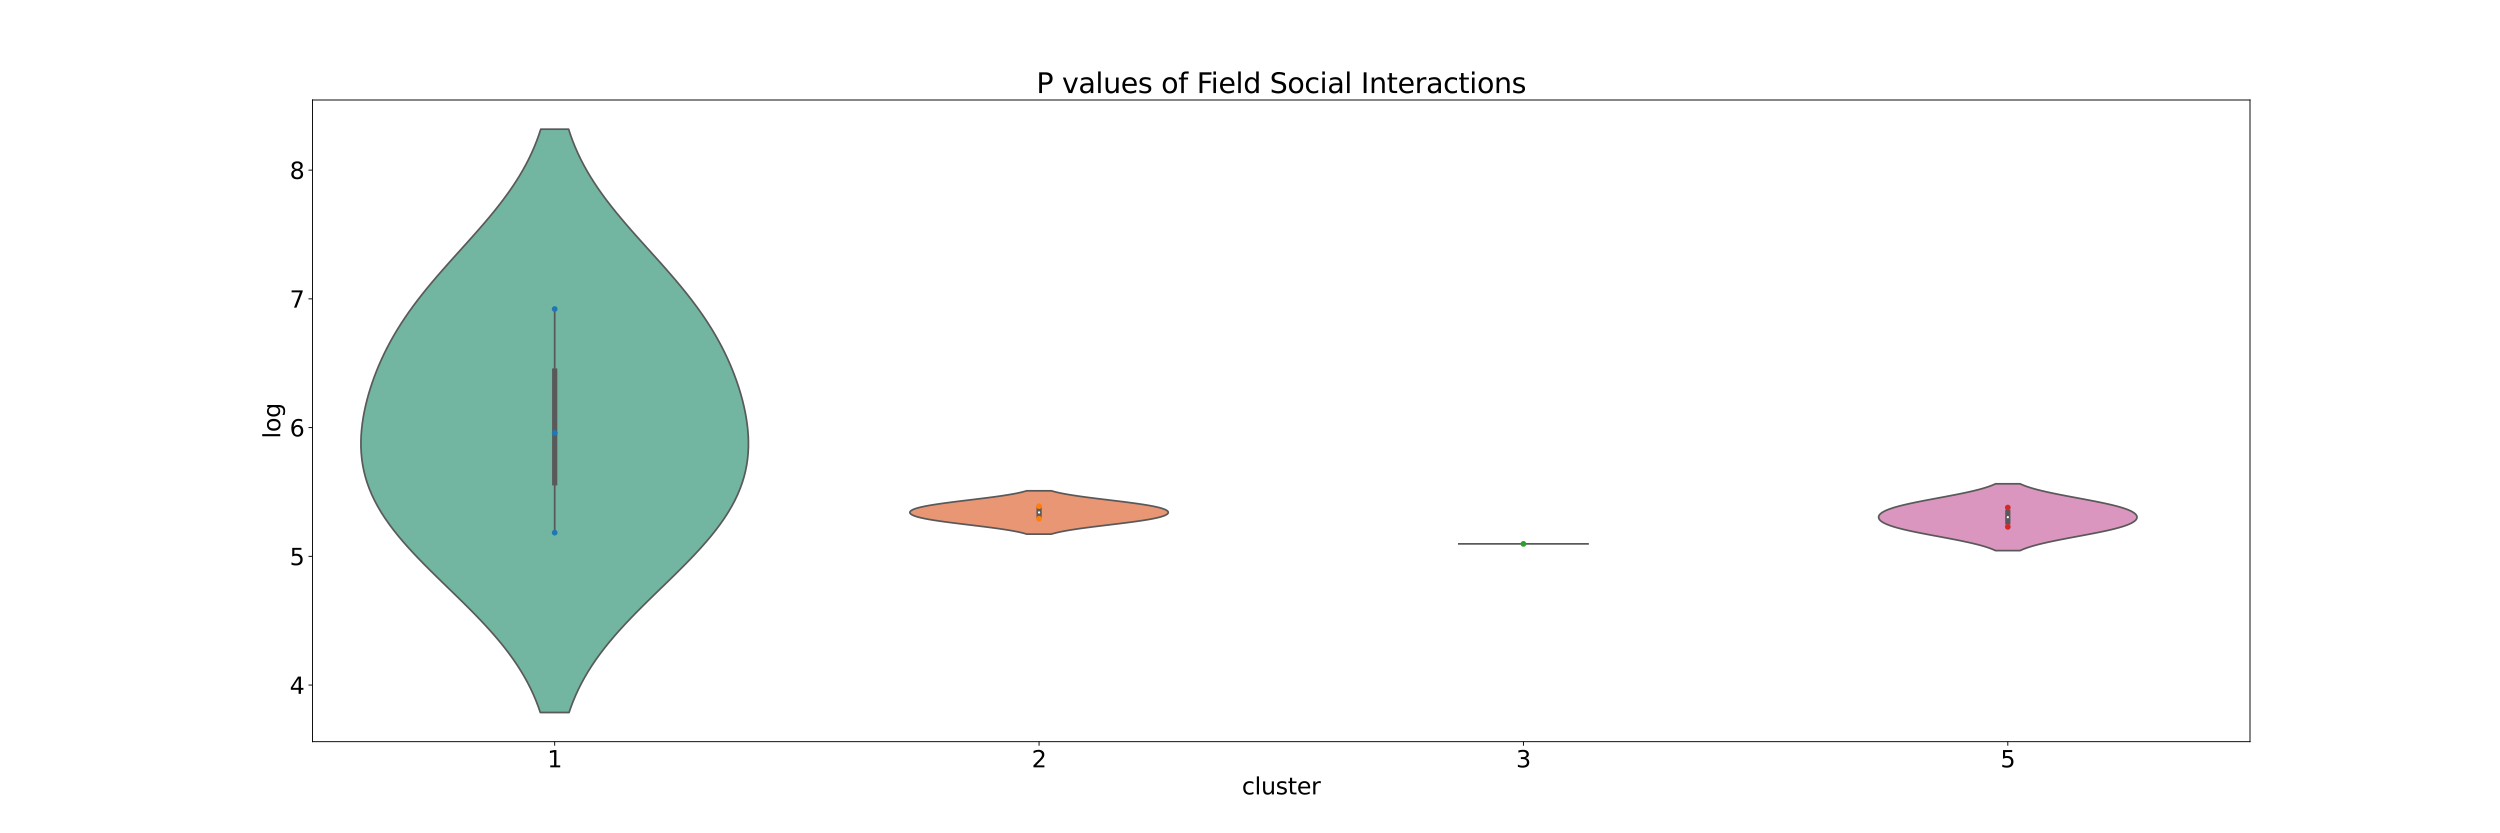 <?xml version="1.0" encoding="utf-8" standalone="no"?>
<!DOCTYPE svg PUBLIC "-//W3C//DTD SVG 1.1//EN"
        "http://www.w3.org/Graphics/SVG/1.1/DTD/svg11.dtd">
<svg xmlns:xlink="http://www.w3.org/1999/xlink" width="2160pt" height="720pt" viewBox="0 0 2160 720"
     xmlns="http://www.w3.org/2000/svg" version="1.1">
    <defs>
        <style type="text/css">*{stroke-linejoin: round; stroke-linecap: butt}</style>
    </defs>
    <g id="figure_1">
        <g id="patch_1">
            <path d="M 0 720
L 2160 720 
L 2160 0 
L 0 0 
z
" style="fill: #ffffff"/>
        </g>
        <g id="axes_1">
            <g id="patch_2">
                <path d="M 270 640.8
L 1944 640.8 
L 1944 86.4 
L 270 86.4 
z
" style="fill: #ffffff"/>
            </g>
            <g id="PolyCollection_1">
                <defs>
                    <path id="m71a67c14d9" d="M 491.672 -104.4
L 466.828 -104.4 
L 465.059 -109.491 
L 463.102 -114.582 
L 460.949 -119.673 
L 458.59 -124.764 
L 456.019 -129.855 
L 453.229 -134.945 
L 450.217 -140.036 
L 446.98 -145.127 
L 443.519 -150.218 
L 439.837 -155.309 
L 435.937 -160.4 
L 431.828 -165.491 
L 427.519 -170.582 
L 423.024 -175.673 
L 418.358 -180.764 
L 413.539 -185.855 
L 408.586 -190.945 
L 403.524 -196.036 
L 398.375 -201.127 
L 393.165 -206.218 
L 387.923 -211.309 
L 382.677 -216.4 
L 377.455 -221.491 
L 372.285 -226.582 
L 367.198 -231.673 
L 362.222 -236.764 
L 357.382 -241.855 
L 352.706 -246.945 
L 348.217 -252.036 
L 343.937 -257.127 
L 339.885 -262.218 
L 336.08 -267.309 
L 332.535 -272.4 
L 329.262 -277.491 
L 326.27 -282.582 
L 323.565 -287.673 
L 321.151 -292.764 
L 319.027 -297.855 
L 317.192 -302.945 
L 315.641 -308.036 
L 314.369 -313.127 
L 313.367 -318.218 
L 312.625 -323.309 
L 312.132 -328.4 
L 311.878 -333.491 
L 311.85 -338.582 
L 312.036 -343.673 
L 312.423 -348.764 
L 313.001 -353.855 
L 313.758 -358.945 
L 314.685 -364.036 
L 315.774 -369.127 
L 317.017 -374.218 
L 318.409 -379.309 
L 319.946 -384.4 
L 321.625 -389.491 
L 323.446 -394.582 
L 325.409 -399.673 
L 327.515 -404.764 
L 329.768 -409.855 
L 332.169 -414.945 
L 334.722 -420.036 
L 337.432 -425.127 
L 340.3 -430.218 
L 343.33 -435.309 
L 346.522 -440.4 
L 349.876 -445.491 
L 353.392 -450.582 
L 357.065 -455.673 
L 360.889 -460.764 
L 364.857 -465.855 
L 368.959 -470.945 
L 373.183 -476.036 
L 377.514 -481.127 
L 381.935 -486.218 
L 386.43 -491.309 
L 390.977 -496.4 
L 395.557 -501.491 
L 400.147 -506.582 
L 404.725 -511.673 
L 409.27 -516.764 
L 413.758 -521.855 
L 418.17 -526.945 
L 422.483 -532.036 
L 426.68 -537.127 
L 430.743 -542.218 
L 434.656 -547.309 
L 438.406 -552.4 
L 441.981 -557.491 
L 445.373 -562.582 
L 448.575 -567.673 
L 451.582 -572.764 
L 454.392 -577.855 
L 457.005 -582.945 
L 459.423 -588.036 
L 461.648 -593.127 
L 463.686 -598.218 
L 465.545 -603.309 
L 467.23 -608.4 
L 491.27 -608.4 
L 491.27 -608.4 
L 492.955 -603.309 
L 494.814 -598.218 
L 496.852 -593.127 
L 499.077 -588.036 
L 501.495 -582.945 
L 504.108 -577.855 
L 506.918 -572.764 
L 509.925 -567.673 
L 513.127 -562.582 
L 516.519 -557.491 
L 520.094 -552.4 
L 523.844 -547.309 
L 527.757 -542.218 
L 531.82 -537.127 
L 536.017 -532.036 
L 540.33 -526.945 
L 544.742 -521.855 
L 549.23 -516.764 
L 553.775 -511.673 
L 558.353 -506.582 
L 562.943 -501.491 
L 567.523 -496.4 
L 572.07 -491.309 
L 576.565 -486.218 
L 580.986 -481.127 
L 585.317 -476.036 
L 589.541 -470.945 
L 593.643 -465.855 
L 597.611 -460.764 
L 601.435 -455.673 
L 605.108 -450.582 
L 608.624 -445.491 
L 611.978 -440.4 
L 615.17 -435.309 
L 618.2 -430.218 
L 621.068 -425.127 
L 623.778 -420.036 
L 626.331 -414.945 
L 628.732 -409.855 
L 630.985 -404.764 
L 633.091 -399.673 
L 635.054 -394.582 
L 636.875 -389.491 
L 638.554 -384.4 
L 640.091 -379.309 
L 641.483 -374.218 
L 642.726 -369.127 
L 643.815 -364.036 
L 644.742 -358.945 
L 645.499 -353.855 
L 646.077 -348.764 
L 646.464 -343.673 
L 646.65 -338.582 
L 646.622 -333.491 
L 646.368 -328.4 
L 645.875 -323.309 
L 645.133 -318.218 
L 644.131 -313.127 
L 642.859 -308.036 
L 641.308 -302.945 
L 639.473 -297.855 
L 637.349 -292.764 
L 634.935 -287.673 
L 632.23 -282.582 
L 629.238 -277.491 
L 625.965 -272.4 
L 622.42 -267.309 
L 618.615 -262.218 
L 614.563 -257.127 
L 610.283 -252.036 
L 605.794 -246.945 
L 601.118 -241.855 
L 596.278 -236.764 
L 591.302 -231.673 
L 586.215 -226.582 
L 581.045 -221.491 
L 575.823 -216.4 
L 570.577 -211.309 
L 565.335 -206.218 
L 560.125 -201.127 
L 554.976 -196.036 
L 549.914 -190.945 
L 544.961 -185.855 
L 540.142 -180.764 
L 535.476 -175.673 
L 530.981 -170.582 
L 526.672 -165.491 
L 522.563 -160.4 
L 518.663 -155.309 
L 514.981 -150.218 
L 511.52 -145.127 
L 508.283 -140.036 
L 505.271 -134.945 
L 502.481 -129.855 
L 499.91 -124.764 
L 497.551 -119.673 
L 495.398 -114.582 
L 493.441 -109.491 
L 491.672 -104.4 
z
" style="stroke: #595959; stroke-width: 1.5"/>
                </defs>
                <g clip-path="url(#p49e422eb8f)">
                    <use xlink:href="#m71a67c14d9" x="0" y="720"
                         style="fill: #72b6a1; stroke: #595959; stroke-width: 1.5"/>
                </g>
            </g>
            <g id="PolyCollection_2">
                <defs>
                    <path id="m74f703da2f" d="M 908.363 -258.526
L 887.137 -258.526 
L 885.867 -258.904 
L 884.487 -259.282 
L 882.993 -259.66 
L 881.381 -260.039 
L 879.65 -260.417 
L 877.798 -260.795 
L 875.824 -261.173 
L 873.728 -261.551 
L 871.512 -261.93 
L 869.178 -262.308 
L 866.73 -262.686 
L 864.174 -263.064 
L 861.514 -263.443 
L 858.76 -263.821 
L 855.919 -264.199 
L 853.001 -264.577 
L 850.016 -264.955 
L 846.977 -265.334 
L 843.897 -265.712 
L 840.787 -266.09 
L 837.663 -266.468 
L 834.537 -266.847 
L 831.425 -267.225 
L 828.341 -267.603 
L 825.298 -267.981 
L 822.311 -268.359 
L 819.392 -268.738 
L 816.554 -269.116 
L 813.809 -269.494 
L 811.166 -269.872 
L 808.636 -270.25 
L 806.226 -270.629 
L 803.943 -271.007 
L 801.793 -271.385 
L 799.78 -271.763 
L 797.908 -272.142 
L 796.177 -272.52 
L 794.589 -272.898 
L 793.145 -273.276 
L 791.842 -273.654 
L 790.679 -274.033 
L 789.655 -274.411 
L 788.766 -274.789 
L 788.011 -275.167 
L 787.386 -275.545 
L 786.889 -275.924 
L 786.519 -276.302 
L 786.273 -276.68 
L 786.15 -277.058 
L 786.15 -277.437 
L 786.273 -277.815 
L 786.519 -278.193 
L 786.889 -278.571 
L 787.386 -278.949 
L 788.011 -279.328 
L 788.766 -279.706 
L 789.655 -280.084 
L 790.679 -280.462 
L 791.842 -280.841 
L 793.145 -281.219 
L 794.589 -281.597 
L 796.177 -281.975 
L 797.908 -282.353 
L 799.78 -282.732 
L 801.793 -283.11 
L 803.943 -283.488 
L 806.226 -283.866 
L 808.636 -284.244 
L 811.166 -284.623 
L 813.809 -285.001 
L 816.554 -285.379 
L 819.392 -285.757 
L 822.311 -286.136 
L 825.298 -286.514 
L 828.341 -286.892 
L 831.425 -287.27 
L 834.537 -287.648 
L 837.663 -288.027 
L 840.787 -288.405 
L 843.897 -288.783 
L 846.977 -289.161 
L 850.016 -289.539 
L 853.001 -289.918 
L 855.919 -290.296 
L 858.76 -290.674 
L 861.514 -291.052 
L 864.174 -291.431 
L 866.73 -291.809 
L 869.178 -292.187 
L 871.512 -292.565 
L 873.728 -292.943 
L 875.824 -293.322 
L 877.798 -293.7 
L 879.65 -294.078 
L 881.381 -294.456 
L 882.993 -294.835 
L 884.487 -295.213 
L 885.867 -295.591 
L 887.137 -295.969 
L 908.363 -295.969 
L 908.363 -295.969 
L 909.633 -295.591 
L 911.013 -295.213 
L 912.507 -294.835 
L 914.119 -294.456 
L 915.85 -294.078 
L 917.702 -293.7 
L 919.676 -293.322 
L 921.772 -292.943 
L 923.988 -292.565 
L 926.322 -292.187 
L 928.77 -291.809 
L 931.326 -291.431 
L 933.986 -291.052 
L 936.74 -290.674 
L 939.581 -290.296 
L 942.499 -289.918 
L 945.484 -289.539 
L 948.523 -289.161 
L 951.603 -288.783 
L 954.713 -288.405 
L 957.837 -288.027 
L 960.963 -287.648 
L 964.075 -287.27 
L 967.159 -286.892 
L 970.202 -286.514 
L 973.189 -286.136 
L 976.108 -285.757 
L 978.946 -285.379 
L 981.691 -285.001 
L 984.334 -284.623 
L 986.864 -284.244 
L 989.274 -283.866 
L 991.557 -283.488 
L 993.707 -283.11 
L 995.72 -282.732 
L 997.592 -282.353 
L 999.323 -281.975 
L 1000.911 -281.597 
L 1002.355 -281.219 
L 1003.658 -280.841 
L 1004.821 -280.462 
L 1005.845 -280.084 
L 1006.734 -279.706 
L 1007.489 -279.328 
L 1008.114 -278.949 
L 1008.611 -278.571 
L 1008.981 -278.193 
L 1009.227 -277.815 
L 1009.35 -277.437 
L 1009.35 -277.058 
L 1009.227 -276.68 
L 1008.981 -276.302 
L 1008.611 -275.924 
L 1008.114 -275.545 
L 1007.489 -275.167 
L 1006.734 -274.789 
L 1005.845 -274.411 
L 1004.821 -274.033 
L 1003.658 -273.654 
L 1002.355 -273.276 
L 1000.911 -272.898 
L 999.323 -272.52 
L 997.592 -272.142 
L 995.72 -271.763 
L 993.707 -271.385 
L 991.557 -271.007 
L 989.274 -270.629 
L 986.864 -270.25 
L 984.334 -269.872 
L 981.691 -269.494 
L 978.946 -269.116 
L 976.108 -268.738 
L 973.189 -268.359 
L 970.202 -267.981 
L 967.159 -267.603 
L 964.075 -267.225 
L 960.963 -266.847 
L 957.837 -266.468 
L 954.713 -266.09 
L 951.603 -265.712 
L 948.523 -265.334 
L 945.484 -264.955 
L 942.499 -264.577 
L 939.581 -264.199 
L 936.74 -263.821 
L 933.986 -263.443 
L 931.326 -263.064 
L 928.77 -262.686 
L 926.322 -262.308 
L 923.988 -261.93 
L 921.772 -261.551 
L 919.676 -261.173 
L 917.702 -260.795 
L 915.85 -260.417 
L 914.119 -260.039 
L 912.507 -259.66 
L 911.013 -259.282 
L 909.633 -258.904 
L 908.363 -258.526 
z
" style="stroke: #595959; stroke-width: 1.5"/>
                </defs>
                <g clip-path="url(#p49e422eb8f)">
                    <use xlink:href="#m74f703da2f" x="0" y="720"
                         style="fill: #e99675; stroke: #595959; stroke-width: 1.5"/>
                </g>
            </g>
            <g id="PolyCollection_3">
                <defs>
                    <path id="md8338ab1d3" d="M 1745.363 -244.277
L 1724.137 -244.277 
L 1722.867 -244.86 
L 1721.487 -245.443 
L 1719.993 -246.026 
L 1718.381 -246.609 
L 1716.65 -247.192 
L 1714.798 -247.775 
L 1712.824 -248.358 
L 1710.728 -248.941 
L 1708.512 -249.524 
L 1706.178 -250.107 
L 1703.73 -250.69 
L 1701.174 -251.273 
L 1698.514 -251.856 
L 1695.76 -252.439 
L 1692.919 -253.022 
L 1690.001 -253.605 
L 1687.016 -254.188 
L 1683.977 -254.771 
L 1680.897 -255.354 
L 1677.787 -255.937 
L 1674.663 -256.521 
L 1671.537 -257.104 
L 1668.425 -257.687 
L 1665.341 -258.27 
L 1662.298 -258.853 
L 1659.311 -259.436 
L 1656.392 -260.019 
L 1653.554 -260.602 
L 1650.809 -261.185 
L 1648.166 -261.768 
L 1645.636 -262.351 
L 1643.226 -262.934 
L 1640.943 -263.517 
L 1638.793 -264.1 
L 1636.78 -264.683 
L 1634.908 -265.266 
L 1633.177 -265.849 
L 1631.589 -266.432 
L 1630.145 -267.015 
L 1628.842 -267.598 
L 1627.679 -268.181 
L 1626.655 -268.764 
L 1625.766 -269.347 
L 1625.011 -269.93 
L 1624.386 -270.513 
L 1623.889 -271.096 
L 1623.519 -271.679 
L 1623.273 -272.263 
L 1623.15 -272.846 
L 1623.15 -273.429 
L 1623.273 -274.012 
L 1623.519 -274.595 
L 1623.889 -275.178 
L 1624.386 -275.761 
L 1625.011 -276.344 
L 1625.766 -276.927 
L 1626.655 -277.51 
L 1627.679 -278.093 
L 1628.842 -278.676 
L 1630.145 -279.259 
L 1631.589 -279.842 
L 1633.177 -280.425 
L 1634.908 -281.008 
L 1636.78 -281.591 
L 1638.793 -282.174 
L 1640.943 -282.757 
L 1643.226 -283.34 
L 1645.636 -283.923 
L 1648.166 -284.506 
L 1650.809 -285.089 
L 1653.554 -285.672 
L 1656.392 -286.255 
L 1659.311 -286.838 
L 1662.298 -287.421 
L 1665.341 -288.005 
L 1668.425 -288.588 
L 1671.537 -289.171 
L 1674.663 -289.754 
L 1677.787 -290.337 
L 1680.897 -290.92 
L 1683.977 -291.503 
L 1687.016 -292.086 
L 1690.001 -292.669 
L 1692.919 -293.252 
L 1695.76 -293.835 
L 1698.514 -294.418 
L 1701.174 -295.001 
L 1703.73 -295.584 
L 1706.178 -296.167 
L 1708.512 -296.75 
L 1710.728 -297.333 
L 1712.824 -297.916 
L 1714.798 -298.499 
L 1716.65 -299.082 
L 1718.381 -299.665 
L 1719.993 -300.248 
L 1721.487 -300.831 
L 1722.867 -301.414 
L 1724.137 -301.997 
L 1745.363 -301.997 
L 1745.363 -301.997 
L 1746.633 -301.414 
L 1748.013 -300.831 
L 1749.507 -300.248 
L 1751.119 -299.665 
L 1752.85 -299.082 
L 1754.702 -298.499 
L 1756.676 -297.916 
L 1758.772 -297.333 
L 1760.988 -296.75 
L 1763.322 -296.167 
L 1765.77 -295.584 
L 1768.326 -295.001 
L 1770.986 -294.418 
L 1773.74 -293.835 
L 1776.581 -293.252 
L 1779.499 -292.669 
L 1782.484 -292.086 
L 1785.523 -291.503 
L 1788.603 -290.92 
L 1791.713 -290.337 
L 1794.837 -289.754 
L 1797.963 -289.171 
L 1801.075 -288.588 
L 1804.159 -288.005 
L 1807.202 -287.421 
L 1810.189 -286.838 
L 1813.108 -286.255 
L 1815.946 -285.672 
L 1818.691 -285.089 
L 1821.334 -284.506 
L 1823.864 -283.923 
L 1826.274 -283.34 
L 1828.557 -282.757 
L 1830.707 -282.174 
L 1832.72 -281.591 
L 1834.592 -281.008 
L 1836.323 -280.425 
L 1837.911 -279.842 
L 1839.355 -279.259 
L 1840.658 -278.676 
L 1841.821 -278.093 
L 1842.845 -277.51 
L 1843.734 -276.927 
L 1844.489 -276.344 
L 1845.114 -275.761 
L 1845.611 -275.178 
L 1845.981 -274.595 
L 1846.227 -274.012 
L 1846.35 -273.429 
L 1846.35 -272.846 
L 1846.227 -272.263 
L 1845.981 -271.679 
L 1845.611 -271.096 
L 1845.114 -270.513 
L 1844.489 -269.93 
L 1843.734 -269.347 
L 1842.845 -268.764 
L 1841.821 -268.181 
L 1840.658 -267.598 
L 1839.355 -267.015 
L 1837.911 -266.432 
L 1836.323 -265.849 
L 1834.592 -265.266 
L 1832.72 -264.683 
L 1830.707 -264.1 
L 1828.557 -263.517 
L 1826.274 -262.934 
L 1823.864 -262.351 
L 1821.334 -261.768 
L 1818.691 -261.185 
L 1815.946 -260.602 
L 1813.108 -260.019 
L 1810.189 -259.436 
L 1807.202 -258.853 
L 1804.159 -258.27 
L 1801.075 -257.687 
L 1797.963 -257.104 
L 1794.837 -256.521 
L 1791.713 -255.937 
L 1788.603 -255.354 
L 1785.523 -254.771 
L 1782.484 -254.188 
L 1779.499 -253.605 
L 1776.581 -253.022 
L 1773.74 -252.439 
L 1770.986 -251.856 
L 1768.326 -251.273 
L 1765.77 -250.69 
L 1763.322 -250.107 
L 1760.988 -249.524 
L 1758.772 -248.941 
L 1756.676 -248.358 
L 1754.702 -247.775 
L 1752.85 -247.192 
L 1751.119 -246.609 
L 1749.507 -246.026 
L 1748.013 -245.443 
L 1746.633 -244.86 
L 1745.363 -244.277 
z
" style="stroke: #595959; stroke-width: 1.5"/>
                </defs>
                <g clip-path="url(#p49e422eb8f)">
                    <use xlink:href="#md8338ab1d3" x="0" y="720"
                         style="fill: #db96c0; stroke: #595959; stroke-width: 1.5"/>
                </g>
            </g>
            <g id="matplotlib.axis_1">
                <g id="xtick_1">
                    <g id="line2d_1">
                        <defs>
                            <path id="m318dff32a3" d="M 0 0
L 0 3.5 
" style="stroke: #000000; stroke-width: 0.8"/>
                        </defs>
                        <g>
                            <use xlink:href="#m318dff32a3" x="479.25" y="640.8"
                                 style="stroke: #000000; stroke-width: 0.8"/>
                        </g>
                    </g>
                    <g id="text_1">
                        <!-- 1 -->
                        <g transform="translate(472.887 662.997)scale(0.2 -0.2)">
                            <defs>
                                <path id="DejaVuSans-31" d="M 794 531
L 1825 531 
L 1825 4091 
L 703 3866 
L 703 4441 
L 1819 4666 
L 2450 4666 
L 2450 531 
L 3481 531 
L 3481 0 
L 794 0 
L 794 531 
z
" transform="scale(0.016)"/>
                            </defs>
                            <use xlink:href="#DejaVuSans-31"/>
                        </g>
                    </g>
                </g>
                <g id="xtick_2">
                    <g id="line2d_2">
                        <g>
                            <use xlink:href="#m318dff32a3" x="897.75" y="640.8"
                                 style="stroke: #000000; stroke-width: 0.8"/>
                        </g>
                    </g>
                    <g id="text_2">
                        <!-- 2 -->
                        <g transform="translate(891.388 662.997)scale(0.2 -0.2)">
                            <defs>
                                <path id="DejaVuSans-32" d="M 1228 531
L 3431 531 
L 3431 0 
L 469 0 
L 469 531 
Q 828 903 1448 1529 
Q 2069 2156 2228 2338 
Q 2531 2678 2651 2914 
Q 2772 3150 2772 3378 
Q 2772 3750 2511 3984 
Q 2250 4219 1831 4219 
Q 1534 4219 1204 4116 
Q 875 4013 500 3803 
L 500 4441 
Q 881 4594 1212 4672 
Q 1544 4750 1819 4750 
Q 2544 4750 2975 4387 
Q 3406 4025 3406 3419 
Q 3406 3131 3298 2873 
Q 3191 2616 2906 2266 
Q 2828 2175 2409 1742 
Q 1991 1309 1228 531 
z
" transform="scale(0.016)"/>
                            </defs>
                            <use xlink:href="#DejaVuSans-32"/>
                        </g>
                    </g>
                </g>
                <g id="xtick_3">
                    <g id="line2d_3">
                        <g>
                            <use xlink:href="#m318dff32a3" x="1316.25" y="640.8"
                                 style="stroke: #000000; stroke-width: 0.8"/>
                        </g>
                    </g>
                    <g id="text_3">
                        <!-- 3 -->
                        <g transform="translate(1309.888 662.997)scale(0.2 -0.2)">
                            <defs>
                                <path id="DejaVuSans-33" d="M 2597 2516
Q 3050 2419 3304 2112 
Q 3559 1806 3559 1356 
Q 3559 666 3084 287 
Q 2609 -91 1734 -91 
Q 1441 -91 1130 -33 
Q 819 25 488 141 
L 488 750 
Q 750 597 1062 519 
Q 1375 441 1716 441 
Q 2309 441 2620 675 
Q 2931 909 2931 1356 
Q 2931 1769 2642 2001 
Q 2353 2234 1838 2234 
L 1294 2234 
L 1294 2753 
L 1863 2753 
Q 2328 2753 2575 2939 
Q 2822 3125 2822 3475 
Q 2822 3834 2567 4026 
Q 2313 4219 1838 4219 
Q 1578 4219 1281 4162 
Q 984 4106 628 3988 
L 628 4550 
Q 988 4650 1302 4700 
Q 1616 4750 1894 4750 
Q 2613 4750 3031 4423 
Q 3450 4097 3450 3541 
Q 3450 3153 3228 2886 
Q 3006 2619 2597 2516 
z
" transform="scale(0.016)"/>
                            </defs>
                            <use xlink:href="#DejaVuSans-33"/>
                        </g>
                    </g>
                </g>
                <g id="xtick_4">
                    <g id="line2d_4">
                        <g>
                            <use xlink:href="#m318dff32a3" x="1734.75" y="640.8"
                                 style="stroke: #000000; stroke-width: 0.8"/>
                        </g>
                    </g>
                    <g id="text_4">
                        <!-- 5 -->
                        <g transform="translate(1728.388 662.997)scale(0.2 -0.2)">
                            <defs>
                                <path id="DejaVuSans-35" d="M 691 4666
L 3169 4666 
L 3169 4134 
L 1269 4134 
L 1269 2991 
Q 1406 3038 1543 3061 
Q 1681 3084 1819 3084 
Q 2600 3084 3056 2656 
Q 3513 2228 3513 1497 
Q 3513 744 3044 326 
Q 2575 -91 1722 -91 
Q 1428 -91 1123 -41 
Q 819 9 494 109 
L 494 744 
Q 775 591 1075 516 
Q 1375 441 1709 441 
Q 2250 441 2565 725 
Q 2881 1009 2881 1497 
Q 2881 1984 2565 2268 
Q 2250 2553 1709 2553 
Q 1456 2553 1204 2497 
Q 953 2441 691 2322 
L 691 4666 
z
" transform="scale(0.016)"/>
                            </defs>
                            <use xlink:href="#DejaVuSans-35"/>
                        </g>
                    </g>
                </g>
                <g id="text_5">
                    <!-- cluster -->
                    <g transform="translate(1072.992 686.353)scale(0.2 -0.2)">
                        <defs>
                            <path id="DejaVuSans-63" d="M 3122 3366
L 3122 2828 
Q 2878 2963 2633 3030 
Q 2388 3097 2138 3097 
Q 1578 3097 1268 2742 
Q 959 2388 959 1747 
Q 959 1106 1268 751 
Q 1578 397 2138 397 
Q 2388 397 2633 464 
Q 2878 531 3122 666 
L 3122 134 
Q 2881 22 2623 -34 
Q 2366 -91 2075 -91 
Q 1284 -91 818 406 
Q 353 903 353 1747 
Q 353 2603 823 3093 
Q 1294 3584 2113 3584 
Q 2378 3584 2631 3529 
Q 2884 3475 3122 3366 
z
" transform="scale(0.016)"/>
                            <path id="DejaVuSans-6c" d="M 603 4863
L 1178 4863 
L 1178 0 
L 603 0 
L 603 4863 
z
" transform="scale(0.016)"/>
                            <path id="DejaVuSans-75" d="M 544 1381
L 544 3500 
L 1119 3500 
L 1119 1403 
Q 1119 906 1312 657 
Q 1506 409 1894 409 
Q 2359 409 2629 706 
Q 2900 1003 2900 1516 
L 2900 3500 
L 3475 3500 
L 3475 0 
L 2900 0 
L 2900 538 
Q 2691 219 2414 64 
Q 2138 -91 1772 -91 
Q 1169 -91 856 284 
Q 544 659 544 1381 
z
M 1991 3584 
L 1991 3584 
z
" transform="scale(0.016)"/>
                            <path id="DejaVuSans-73" d="M 2834 3397
L 2834 2853 
Q 2591 2978 2328 3040 
Q 2066 3103 1784 3103 
Q 1356 3103 1142 2972 
Q 928 2841 928 2578 
Q 928 2378 1081 2264 
Q 1234 2150 1697 2047 
L 1894 2003 
Q 2506 1872 2764 1633 
Q 3022 1394 3022 966 
Q 3022 478 2636 193 
Q 2250 -91 1575 -91 
Q 1294 -91 989 -36 
Q 684 19 347 128 
L 347 722 
Q 666 556 975 473 
Q 1284 391 1588 391 
Q 1994 391 2212 530 
Q 2431 669 2431 922 
Q 2431 1156 2273 1281 
Q 2116 1406 1581 1522 
L 1381 1569 
Q 847 1681 609 1914 
Q 372 2147 372 2553 
Q 372 3047 722 3315 
Q 1072 3584 1716 3584 
Q 2034 3584 2315 3537 
Q 2597 3491 2834 3397 
z
" transform="scale(0.016)"/>
                            <path id="DejaVuSans-74" d="M 1172 4494
L 1172 3500 
L 2356 3500 
L 2356 3053 
L 1172 3053 
L 1172 1153 
Q 1172 725 1289 603 
Q 1406 481 1766 481 
L 2356 481 
L 2356 0 
L 1766 0 
Q 1100 0 847 248 
Q 594 497 594 1153 
L 594 3053 
L 172 3053 
L 172 3500 
L 594 3500 
L 594 4494 
L 1172 4494 
z
" transform="scale(0.016)"/>
                            <path id="DejaVuSans-65" d="M 3597 1894
L 3597 1613 
L 953 1613 
Q 991 1019 1311 708 
Q 1631 397 2203 397 
Q 2534 397 2845 478 
Q 3156 559 3463 722 
L 3463 178 
Q 3153 47 2828 -22 
Q 2503 -91 2169 -91 
Q 1331 -91 842 396 
Q 353 884 353 1716 
Q 353 2575 817 3079 
Q 1281 3584 2069 3584 
Q 2775 3584 3186 3129 
Q 3597 2675 3597 1894 
z
M 3022 2063 
Q 3016 2534 2758 2815 
Q 2500 3097 2075 3097 
Q 1594 3097 1305 2825 
Q 1016 2553 972 2059 
L 3022 2063 
z
" transform="scale(0.016)"/>
                            <path id="DejaVuSans-72" d="M 2631 2963
Q 2534 3019 2420 3045 
Q 2306 3072 2169 3072 
Q 1681 3072 1420 2755 
Q 1159 2438 1159 1844 
L 1159 0 
L 581 0 
L 581 3500 
L 1159 3500 
L 1159 2956 
Q 1341 3275 1631 3429 
Q 1922 3584 2338 3584 
Q 2397 3584 2469 3576 
Q 2541 3569 2628 3553 
L 2631 2963 
z
" transform="scale(0.016)"/>
                        </defs>
                        <use xlink:href="#DejaVuSans-63"/>
                        <use xlink:href="#DejaVuSans-6c" x="54.98"/>
                        <use xlink:href="#DejaVuSans-75" x="82.764"/>
                        <use xlink:href="#DejaVuSans-73" x="146.143"/>
                        <use xlink:href="#DejaVuSans-74" x="198.242"/>
                        <use xlink:href="#DejaVuSans-65" x="237.451"/>
                        <use xlink:href="#DejaVuSans-72" x="298.975"/>
                    </g>
                </g>
            </g>
            <g id="matplotlib.axis_2">
                <g id="ytick_1">
                    <g id="line2d_5">
                        <defs>
                            <path id="m38b37bded1" d="M 0 0
L -3.5 0 
" style="stroke: #000000; stroke-width: 0.8"/>
                        </defs>
                        <g>
                            <use xlink:href="#m38b37bded1" x="270" y="591.914"
                                 style="stroke: #000000; stroke-width: 0.8"/>
                        </g>
                    </g>
                    <g id="text_6">
                        <!-- 4 -->
                        <g transform="translate(250.275 599.513)scale(0.2 -0.2)">
                            <defs>
                                <path id="DejaVuSans-34" d="M 2419 4116
L 825 1625 
L 2419 1625 
L 2419 4116 
z
M 2253 4666 
L 3047 4666 
L 3047 1625 
L 3713 1625 
L 3713 1100 
L 3047 1100 
L 3047 0 
L 2419 0 
L 2419 1100 
L 313 1100 
L 313 1709 
L 2253 4666 
z
" transform="scale(0.016)"/>
                            </defs>
                            <use xlink:href="#DejaVuSans-34"/>
                        </g>
                    </g>
                </g>
                <g id="ytick_2">
                    <g id="line2d_6">
                        <g>
                            <use xlink:href="#m38b37bded1" x="270" y="480.686"
                                 style="stroke: #000000; stroke-width: 0.8"/>
                        </g>
                    </g>
                    <g id="text_7">
                        <!-- 5 -->
                        <g transform="translate(250.275 488.285)scale(0.2 -0.2)">
                            <use xlink:href="#DejaVuSans-35"/>
                        </g>
                    </g>
                </g>
                <g id="ytick_3">
                    <g id="line2d_7">
                        <g>
                            <use xlink:href="#m38b37bded1" x="270" y="369.458"
                                 style="stroke: #000000; stroke-width: 0.8"/>
                        </g>
                    </g>
                    <g id="text_8">
                        <!-- 6 -->
                        <g transform="translate(250.275 377.057)scale(0.2 -0.2)">
                            <defs>
                                <path id="DejaVuSans-36" d="M 2113 2584
Q 1688 2584 1439 2293 
Q 1191 2003 1191 1497 
Q 1191 994 1439 701 
Q 1688 409 2113 409 
Q 2538 409 2786 701 
Q 3034 994 3034 1497 
Q 3034 2003 2786 2293 
Q 2538 2584 2113 2584 
z
M 3366 4563 
L 3366 3988 
Q 3128 4100 2886 4159 
Q 2644 4219 2406 4219 
Q 1781 4219 1451 3797 
Q 1122 3375 1075 2522 
Q 1259 2794 1537 2939 
Q 1816 3084 2150 3084 
Q 2853 3084 3261 2657 
Q 3669 2231 3669 1497 
Q 3669 778 3244 343 
Q 2819 -91 2113 -91 
Q 1303 -91 875 529 
Q 447 1150 447 2328 
Q 447 3434 972 4092 
Q 1497 4750 2381 4750 
Q 2619 4750 2861 4703 
Q 3103 4656 3366 4563 
z
" transform="scale(0.016)"/>
                            </defs>
                            <use xlink:href="#DejaVuSans-36"/>
                        </g>
                    </g>
                </g>
                <g id="ytick_4">
                    <g id="line2d_8">
                        <g>
                            <use xlink:href="#m38b37bded1" x="270" y="258.23"
                                 style="stroke: #000000; stroke-width: 0.8"/>
                        </g>
                    </g>
                    <g id="text_9">
                        <!-- 7 -->
                        <g transform="translate(250.275 265.829)scale(0.2 -0.2)">
                            <defs>
                                <path id="DejaVuSans-37" d="M 525 4666
L 3525 4666 
L 3525 4397 
L 1831 0 
L 1172 0 
L 2766 4134 
L 525 4134 
L 525 4666 
z
" transform="scale(0.016)"/>
                            </defs>
                            <use xlink:href="#DejaVuSans-37"/>
                        </g>
                    </g>
                </g>
                <g id="ytick_5">
                    <g id="line2d_9">
                        <g>
                            <use xlink:href="#m38b37bded1" x="270" y="147.002"
                                 style="stroke: #000000; stroke-width: 0.8"/>
                        </g>
                    </g>
                    <g id="text_10">
                        <!-- 8 -->
                        <g transform="translate(250.275 154.601)scale(0.2 -0.2)">
                            <defs>
                                <path id="DejaVuSans-38" d="M 2034 2216
Q 1584 2216 1326 1975 
Q 1069 1734 1069 1313 
Q 1069 891 1326 650 
Q 1584 409 2034 409 
Q 2484 409 2743 651 
Q 3003 894 3003 1313 
Q 3003 1734 2745 1975 
Q 2488 2216 2034 2216 
z
M 1403 2484 
Q 997 2584 770 2862 
Q 544 3141 544 3541 
Q 544 4100 942 4425 
Q 1341 4750 2034 4750 
Q 2731 4750 3128 4425 
Q 3525 4100 3525 3541 
Q 3525 3141 3298 2862 
Q 3072 2584 2669 2484 
Q 3125 2378 3379 2068 
Q 3634 1759 3634 1313 
Q 3634 634 3220 271 
Q 2806 -91 2034 -91 
Q 1263 -91 848 271 
Q 434 634 434 1313 
Q 434 1759 690 2068 
Q 947 2378 1403 2484 
z
M 1172 3481 
Q 1172 3119 1398 2916 
Q 1625 2713 2034 2713 
Q 2441 2713 2670 2916 
Q 2900 3119 2900 3481 
Q 2900 3844 2670 4047 
Q 2441 4250 2034 4250 
Q 1625 4250 1398 4047 
Q 1172 3844 1172 3481 
z
" transform="scale(0.016)"/>
                            </defs>
                            <use xlink:href="#DejaVuSans-38"/>
                        </g>
                    </g>
                </g>
                <g id="text_11">
                    <!-- log -->
                    <g transform="translate(242.116 378.845)rotate(-90)scale(0.2 -0.2)">
                        <defs>
                            <path id="DejaVuSans-6f" d="M 1959 3097
Q 1497 3097 1228 2736 
Q 959 2375 959 1747 
Q 959 1119 1226 758 
Q 1494 397 1959 397 
Q 2419 397 2687 759 
Q 2956 1122 2956 1747 
Q 2956 2369 2687 2733 
Q 2419 3097 1959 3097 
z
M 1959 3584 
Q 2709 3584 3137 3096 
Q 3566 2609 3566 1747 
Q 3566 888 3137 398 
Q 2709 -91 1959 -91 
Q 1206 -91 779 398 
Q 353 888 353 1747 
Q 353 2609 779 3096 
Q 1206 3584 1959 3584 
z
" transform="scale(0.016)"/>
                            <path id="DejaVuSans-67" d="M 2906 1791
Q 2906 2416 2648 2759 
Q 2391 3103 1925 3103 
Q 1463 3103 1205 2759 
Q 947 2416 947 1791 
Q 947 1169 1205 825 
Q 1463 481 1925 481 
Q 2391 481 2648 825 
Q 2906 1169 2906 1791 
z
M 3481 434 
Q 3481 -459 3084 -895 
Q 2688 -1331 1869 -1331 
Q 1566 -1331 1297 -1286 
Q 1028 -1241 775 -1147 
L 775 -588 
Q 1028 -725 1275 -790 
Q 1522 -856 1778 -856 
Q 2344 -856 2625 -561 
Q 2906 -266 2906 331 
L 2906 616 
Q 2728 306 2450 153 
Q 2172 0 1784 0 
Q 1141 0 747 490 
Q 353 981 353 1791 
Q 353 2603 747 3093 
Q 1141 3584 1784 3584 
Q 2172 3584 2450 3431 
Q 2728 3278 2906 2969 
L 2906 3500 
L 3481 3500 
L 3481 434 
z
" transform="scale(0.016)"/>
                        </defs>
                        <use xlink:href="#DejaVuSans-6c"/>
                        <use xlink:href="#DejaVuSans-6f" x="27.783"/>
                        <use xlink:href="#DejaVuSans-67" x="88.965"/>
                    </g>
                </g>
            </g>
            <g id="line2d_10">
                <path d="M 479.25 460.203
L 479.25 266.997 
" clip-path="url(#p49e422eb8f)" style="fill: none; stroke: #595959; stroke-width: 1.5; stroke-linecap: square"/>
            </g>
            <g id="line2d_11">
                <path d="M 479.25 417.133
L 479.25 320.53 
" clip-path="url(#p49e422eb8f)" style="fill: none; stroke: #595959; stroke-width: 4.5; stroke-linecap: square"/>
            </g>
            <g id="line2d_12">
                <path d="M 897.75 448.16
L 897.75 437.345 
" clip-path="url(#p49e422eb8f)" style="fill: none; stroke: #595959; stroke-width: 1.5; stroke-linecap: square"/>
            </g>
            <g id="line2d_13">
                <path d="M 897.75 445.456
L 897.75 440.049 
" clip-path="url(#p49e422eb8f)" style="fill: none; stroke: #595959; stroke-width: 4.5; stroke-linecap: square"/>
            </g>
            <g id="line2d_14">
                <path d="M 1260.45 469.907
L 1372.05 469.907 
" clip-path="url(#p49e422eb8f)" style="fill: none; stroke: #595959; stroke-width: 1.5; stroke-linecap: square"/>
            </g>
            <g id="line2d_15">
                <path d="M 1734.75 455.199
L 1734.75 438.527 
" clip-path="url(#p49e422eb8f)" style="fill: none; stroke: #595959; stroke-width: 1.5; stroke-linecap: square"/>
            </g>
            <g id="line2d_16">
                <path d="M 1734.75 451.031
L 1734.75 442.695 
" clip-path="url(#p49e422eb8f)" style="fill: none; stroke: #595959; stroke-width: 4.5; stroke-linecap: square"/>
            </g>
            <g id="patch_3">
                <path d="M 270 640.8
L 270 86.4 
" style="fill: none; stroke: #000000; stroke-width: 0.8; stroke-linejoin: miter; stroke-linecap: square"/>
            </g>
            <g id="patch_4">
                <path d="M 1944 640.8
L 1944 86.4 
" style="fill: none; stroke: #000000; stroke-width: 0.8; stroke-linejoin: miter; stroke-linecap: square"/>
            </g>
            <g id="patch_5">
                <path d="M 270 640.8
L 1944 640.8 
" style="fill: none; stroke: #000000; stroke-width: 0.8; stroke-linejoin: miter; stroke-linecap: square"/>
            </g>
            <g id="patch_6">
                <path d="M 270 86.4
L 1944 86.4 
" style="fill: none; stroke: #000000; stroke-width: 0.8; stroke-linejoin: miter; stroke-linecap: square"/>
            </g>
            <g id="PathCollection_1">
                <defs>
                    <path id="m80edcdc6b1" d="M 0 1.5
C 0.398 1.5 0.779 1.342 1.061 1.061 
C 1.342 0.779 1.5 0.398 1.5 0 
C 1.5 -0.398 1.342 -0.779 1.061 -1.061 
C 0.779 -1.342 0.398 -1.5 0 -1.5 
C -0.398 -1.5 -0.779 -1.342 -1.061 -1.061 
C -1.342 -0.779 -1.5 -0.398 -1.5 0 
C -1.5 0.398 -1.342 0.779 -1.061 1.061 
C -0.779 1.342 -0.398 1.5 0 1.5 
z
" style="stroke: #595959"/>
                </defs>
                <g clip-path="url(#p49e422eb8f)">
                    <use xlink:href="#m80edcdc6b1" x="479.25" y="374.062" style="fill: #ffffff; stroke: #595959"/>
                </g>
            </g>
            <g id="PathCollection_2">
                <g clip-path="url(#p49e422eb8f)">
                    <use xlink:href="#m80edcdc6b1" x="897.75" y="442.753" style="fill: #ffffff; stroke: #595959"/>
                </g>
            </g>
            <g id="PathCollection_3">
                <g clip-path="url(#p49e422eb8f)">
                    <use xlink:href="#m80edcdc6b1" x="1734.75" y="446.863" style="fill: #ffffff; stroke: #595959"/>
                </g>
            </g>
            <g id="PathCollection_4">
                <defs>
                    <path id="C0_0_bfde75a1f8" d="M 0 2.5
C 0.663 2.5 1.299 2.237 1.768 1.768 
C 2.237 1.299 2.5 0.663 2.5 -0 
C 2.5 -0.663 2.237 -1.299 1.768 -1.768 
C 1.299 -2.237 0.663 -2.5 0 -2.5 
C -0.663 -2.5 -1.299 -2.237 -1.768 -1.768 
C -2.237 -1.299 -2.5 -0.663 -2.5 0 
C -2.5 0.663 -2.237 1.299 -1.768 1.768 
C -1.299 2.237 -0.663 2.5 0 2.5 
z
"/>
                </defs>
                <g clip-path="url(#p49e422eb8f)">
                    <use xlink:href="#C0_0_bfde75a1f8" x="479.25" y="460.203" style="fill: #1f77b4"/>
                </g>
                <g clip-path="url(#p49e422eb8f)">
                    <use xlink:href="#C0_0_bfde75a1f8" x="479.25" y="374.062" style="fill: #1f77b4"/>
                </g>
                <g clip-path="url(#p49e422eb8f)">
                    <use xlink:href="#C0_0_bfde75a1f8" x="479.25" y="266.997" style="fill: #1f77b4"/>
                </g>
            </g>
            <g id="PathCollection_5">
                <defs>
                    <path id="C1_0_4bc241eb09" d="M 0 2.5
C 0.663 2.5 1.299 2.237 1.768 1.768 
C 2.237 1.299 2.5 0.663 2.5 -0 
C 2.5 -0.663 2.237 -1.299 1.768 -1.768 
C 1.299 -2.237 0.663 -2.5 0 -2.5 
C -0.663 -2.5 -1.299 -2.237 -1.768 -1.768 
C -2.237 -1.299 -2.5 -0.663 -2.5 0 
C -2.5 0.663 -2.237 1.299 -1.768 1.768 
C -1.299 2.237 -0.663 2.5 0 2.5 
z
"/>
                </defs>
                <g clip-path="url(#p49e422eb8f)">
                    <use xlink:href="#C1_0_4bc241eb09" x="897.75" y="448.16" style="fill: #ff7f0e"/>
                </g>
                <g clip-path="url(#p49e422eb8f)">
                    <use xlink:href="#C1_0_4bc241eb09" x="897.75" y="437.345" style="fill: #ff7f0e"/>
                </g>
            </g>
            <g id="PathCollection_6">
                <defs>
                    <path id="m1887e62540" d="M 0 2.5
C 0.663 2.5 1.299 2.237 1.768 1.768 
C 2.237 1.299 2.5 0.663 2.5 0 
C 2.5 -0.663 2.237 -1.299 1.768 -1.768 
C 1.299 -2.237 0.663 -2.5 0 -2.5 
C -0.663 -2.5 -1.299 -2.237 -1.768 -1.768 
C -2.237 -1.299 -2.5 -0.663 -2.5 0 
C -2.5 0.663 -2.237 1.299 -1.768 1.768 
C -1.299 2.237 -0.663 2.5 0 2.5 
z
"/>
                </defs>
                <g clip-path="url(#p49e422eb8f)">
                    <use xlink:href="#m1887e62540" x="1316.25" y="469.907" style="fill: #2ca02c"/>
                </g>
            </g>
            <g id="PathCollection_7">
                <defs>
                    <path id="C2_0_d1bf7cccf7" d="M 0 2.5
C 0.663 2.5 1.299 2.237 1.768 1.768 
C 2.237 1.299 2.5 0.663 2.5 -0 
C 2.5 -0.663 2.237 -1.299 1.768 -1.768 
C 1.299 -2.237 0.663 -2.5 0 -2.5 
C -0.663 -2.5 -1.299 -2.237 -1.768 -1.768 
C -2.237 -1.299 -2.5 -0.663 -2.5 0 
C -2.5 0.663 -2.237 1.299 -1.768 1.768 
C -1.299 2.237 -0.663 2.5 0 2.5 
z
"/>
                </defs>
                <g clip-path="url(#p49e422eb8f)">
                    <use xlink:href="#C2_0_d1bf7cccf7" x="1734.75" y="455.199" style="fill: #d62728"/>
                </g>
                <g clip-path="url(#p49e422eb8f)">
                    <use xlink:href="#C2_0_d1bf7cccf7" x="1734.75" y="438.527" style="fill: #d62728"/>
                </g>
            </g>
            <g id="text_12">
                <!-- P values of Field Social Interactions -->
                <g transform="translate(895.462 80.4)scale(0.24 -0.24)">
                    <defs>
                        <path id="DejaVuSans-50" d="M 1259 4147
L 1259 2394 
L 2053 2394 
Q 2494 2394 2734 2622 
Q 2975 2850 2975 3272 
Q 2975 3691 2734 3919 
Q 2494 4147 2053 4147 
L 1259 4147 
z
M 628 4666 
L 2053 4666 
Q 2838 4666 3239 4311 
Q 3641 3956 3641 3272 
Q 3641 2581 3239 2228 
Q 2838 1875 2053 1875 
L 1259 1875 
L 1259 0 
L 628 0 
L 628 4666 
z
" transform="scale(0.016)"/>
                        <path id="DejaVuSans-20" transform="scale(0.016)"/>
                        <path id="DejaVuSans-76" d="M 191 3500
L 800 3500 
L 1894 563 
L 2988 3500 
L 3597 3500 
L 2284 0 
L 1503 0 
L 191 3500 
z
" transform="scale(0.016)"/>
                        <path id="DejaVuSans-61" d="M 2194 1759
Q 1497 1759 1228 1600 
Q 959 1441 959 1056 
Q 959 750 1161 570 
Q 1363 391 1709 391 
Q 2188 391 2477 730 
Q 2766 1069 2766 1631 
L 2766 1759 
L 2194 1759 
z
M 3341 1997 
L 3341 0 
L 2766 0 
L 2766 531 
Q 2569 213 2275 61 
Q 1981 -91 1556 -91 
Q 1019 -91 701 211 
Q 384 513 384 1019 
Q 384 1609 779 1909 
Q 1175 2209 1959 2209 
L 2766 2209 
L 2766 2266 
Q 2766 2663 2505 2880 
Q 2244 3097 1772 3097 
Q 1472 3097 1187 3025 
Q 903 2953 641 2809 
L 641 3341 
Q 956 3463 1253 3523 
Q 1550 3584 1831 3584 
Q 2591 3584 2966 3190 
Q 3341 2797 3341 1997 
z
" transform="scale(0.016)"/>
                        <path id="DejaVuSans-66" d="M 2375 4863
L 2375 4384 
L 1825 4384 
Q 1516 4384 1395 4259 
Q 1275 4134 1275 3809 
L 1275 3500 
L 2222 3500 
L 2222 3053 
L 1275 3053 
L 1275 0 
L 697 0 
L 697 3053 
L 147 3053 
L 147 3500 
L 697 3500 
L 697 3744 
Q 697 4328 969 4595 
Q 1241 4863 1831 4863 
L 2375 4863 
z
" transform="scale(0.016)"/>
                        <path id="DejaVuSans-46" d="M 628 4666
L 3309 4666 
L 3309 4134 
L 1259 4134 
L 1259 2759 
L 3109 2759 
L 3109 2228 
L 1259 2228 
L 1259 0 
L 628 0 
L 628 4666 
z
" transform="scale(0.016)"/>
                        <path id="DejaVuSans-69" d="M 603 3500
L 1178 3500 
L 1178 0 
L 603 0 
L 603 3500 
z
M 603 4863 
L 1178 4863 
L 1178 4134 
L 603 4134 
L 603 4863 
z
" transform="scale(0.016)"/>
                        <path id="DejaVuSans-64" d="M 2906 2969
L 2906 4863 
L 3481 4863 
L 3481 0 
L 2906 0 
L 2906 525 
Q 2725 213 2448 61 
Q 2172 -91 1784 -91 
Q 1150 -91 751 415 
Q 353 922 353 1747 
Q 353 2572 751 3078 
Q 1150 3584 1784 3584 
Q 2172 3584 2448 3432 
Q 2725 3281 2906 2969 
z
M 947 1747 
Q 947 1113 1208 752 
Q 1469 391 1925 391 
Q 2381 391 2643 752 
Q 2906 1113 2906 1747 
Q 2906 2381 2643 2742 
Q 2381 3103 1925 3103 
Q 1469 3103 1208 2742 
Q 947 2381 947 1747 
z
" transform="scale(0.016)"/>
                        <path id="DejaVuSans-53" d="M 3425 4513
L 3425 3897 
Q 3066 4069 2747 4153 
Q 2428 4238 2131 4238 
Q 1616 4238 1336 4038 
Q 1056 3838 1056 3469 
Q 1056 3159 1242 3001 
Q 1428 2844 1947 2747 
L 2328 2669 
Q 3034 2534 3370 2195 
Q 3706 1856 3706 1288 
Q 3706 609 3251 259 
Q 2797 -91 1919 -91 
Q 1588 -91 1214 -16 
Q 841 59 441 206 
L 441 856 
Q 825 641 1194 531 
Q 1563 422 1919 422 
Q 2459 422 2753 634 
Q 3047 847 3047 1241 
Q 3047 1584 2836 1778 
Q 2625 1972 2144 2069 
L 1759 2144 
Q 1053 2284 737 2584 
Q 422 2884 422 3419 
Q 422 4038 858 4394 
Q 1294 4750 2059 4750 
Q 2388 4750 2728 4690 
Q 3069 4631 3425 4513 
z
" transform="scale(0.016)"/>
                        <path id="DejaVuSans-49" d="M 628 4666
L 1259 4666 
L 1259 0 
L 628 0 
L 628 4666 
z
" transform="scale(0.016)"/>
                        <path id="DejaVuSans-6e" d="M 3513 2113
L 3513 0 
L 2938 0 
L 2938 2094 
Q 2938 2591 2744 2837 
Q 2550 3084 2163 3084 
Q 1697 3084 1428 2787 
Q 1159 2491 1159 1978 
L 1159 0 
L 581 0 
L 581 3500 
L 1159 3500 
L 1159 2956 
Q 1366 3272 1645 3428 
Q 1925 3584 2291 3584 
Q 2894 3584 3203 3211 
Q 3513 2838 3513 2113 
z
" transform="scale(0.016)"/>
                    </defs>
                    <use xlink:href="#DejaVuSans-50"/>
                    <use xlink:href="#DejaVuSans-20" x="60.303"/>
                    <use xlink:href="#DejaVuSans-76" x="92.09"/>
                    <use xlink:href="#DejaVuSans-61" x="151.27"/>
                    <use xlink:href="#DejaVuSans-6c" x="212.549"/>
                    <use xlink:href="#DejaVuSans-75" x="240.332"/>
                    <use xlink:href="#DejaVuSans-65" x="303.711"/>
                    <use xlink:href="#DejaVuSans-73" x="365.234"/>
                    <use xlink:href="#DejaVuSans-20" x="417.334"/>
                    <use xlink:href="#DejaVuSans-6f" x="449.121"/>
                    <use xlink:href="#DejaVuSans-66" x="510.303"/>
                    <use xlink:href="#DejaVuSans-20" x="545.508"/>
                    <use xlink:href="#DejaVuSans-46" x="577.295"/>
                    <use xlink:href="#DejaVuSans-69" x="627.564"/>
                    <use xlink:href="#DejaVuSans-65" x="655.348"/>
                    <use xlink:href="#DejaVuSans-6c" x="716.871"/>
                    <use xlink:href="#DejaVuSans-64" x="744.654"/>
                    <use xlink:href="#DejaVuSans-20" x="808.131"/>
                    <use xlink:href="#DejaVuSans-53" x="839.918"/>
                    <use xlink:href="#DejaVuSans-6f" x="903.395"/>
                    <use xlink:href="#DejaVuSans-63" x="964.576"/>
                    <use xlink:href="#DejaVuSans-69" x="1019.557"/>
                    <use xlink:href="#DejaVuSans-61" x="1047.34"/>
                    <use xlink:href="#DejaVuSans-6c" x="1108.619"/>
                    <use xlink:href="#DejaVuSans-20" x="1136.402"/>
                    <use xlink:href="#DejaVuSans-49" x="1168.189"/>
                    <use xlink:href="#DejaVuSans-6e" x="1197.682"/>
                    <use xlink:href="#DejaVuSans-74" x="1261.061"/>
                    <use xlink:href="#DejaVuSans-65" x="1300.27"/>
                    <use xlink:href="#DejaVuSans-72" x="1361.793"/>
                    <use xlink:href="#DejaVuSans-61" x="1402.906"/>
                    <use xlink:href="#DejaVuSans-63" x="1464.186"/>
                    <use xlink:href="#DejaVuSans-74" x="1519.166"/>
                    <use xlink:href="#DejaVuSans-69" x="1558.375"/>
                    <use xlink:href="#DejaVuSans-6f" x="1586.158"/>
                    <use xlink:href="#DejaVuSans-6e" x="1647.34"/>
                    <use xlink:href="#DejaVuSans-73" x="1710.719"/>
                </g>
            </g>
        </g>
    </g>
    <defs>
        <clipPath id="p49e422eb8f">
            <rect x="270" y="86.4" width="1674" height="554.4"/>
        </clipPath>
    </defs>
</svg>
